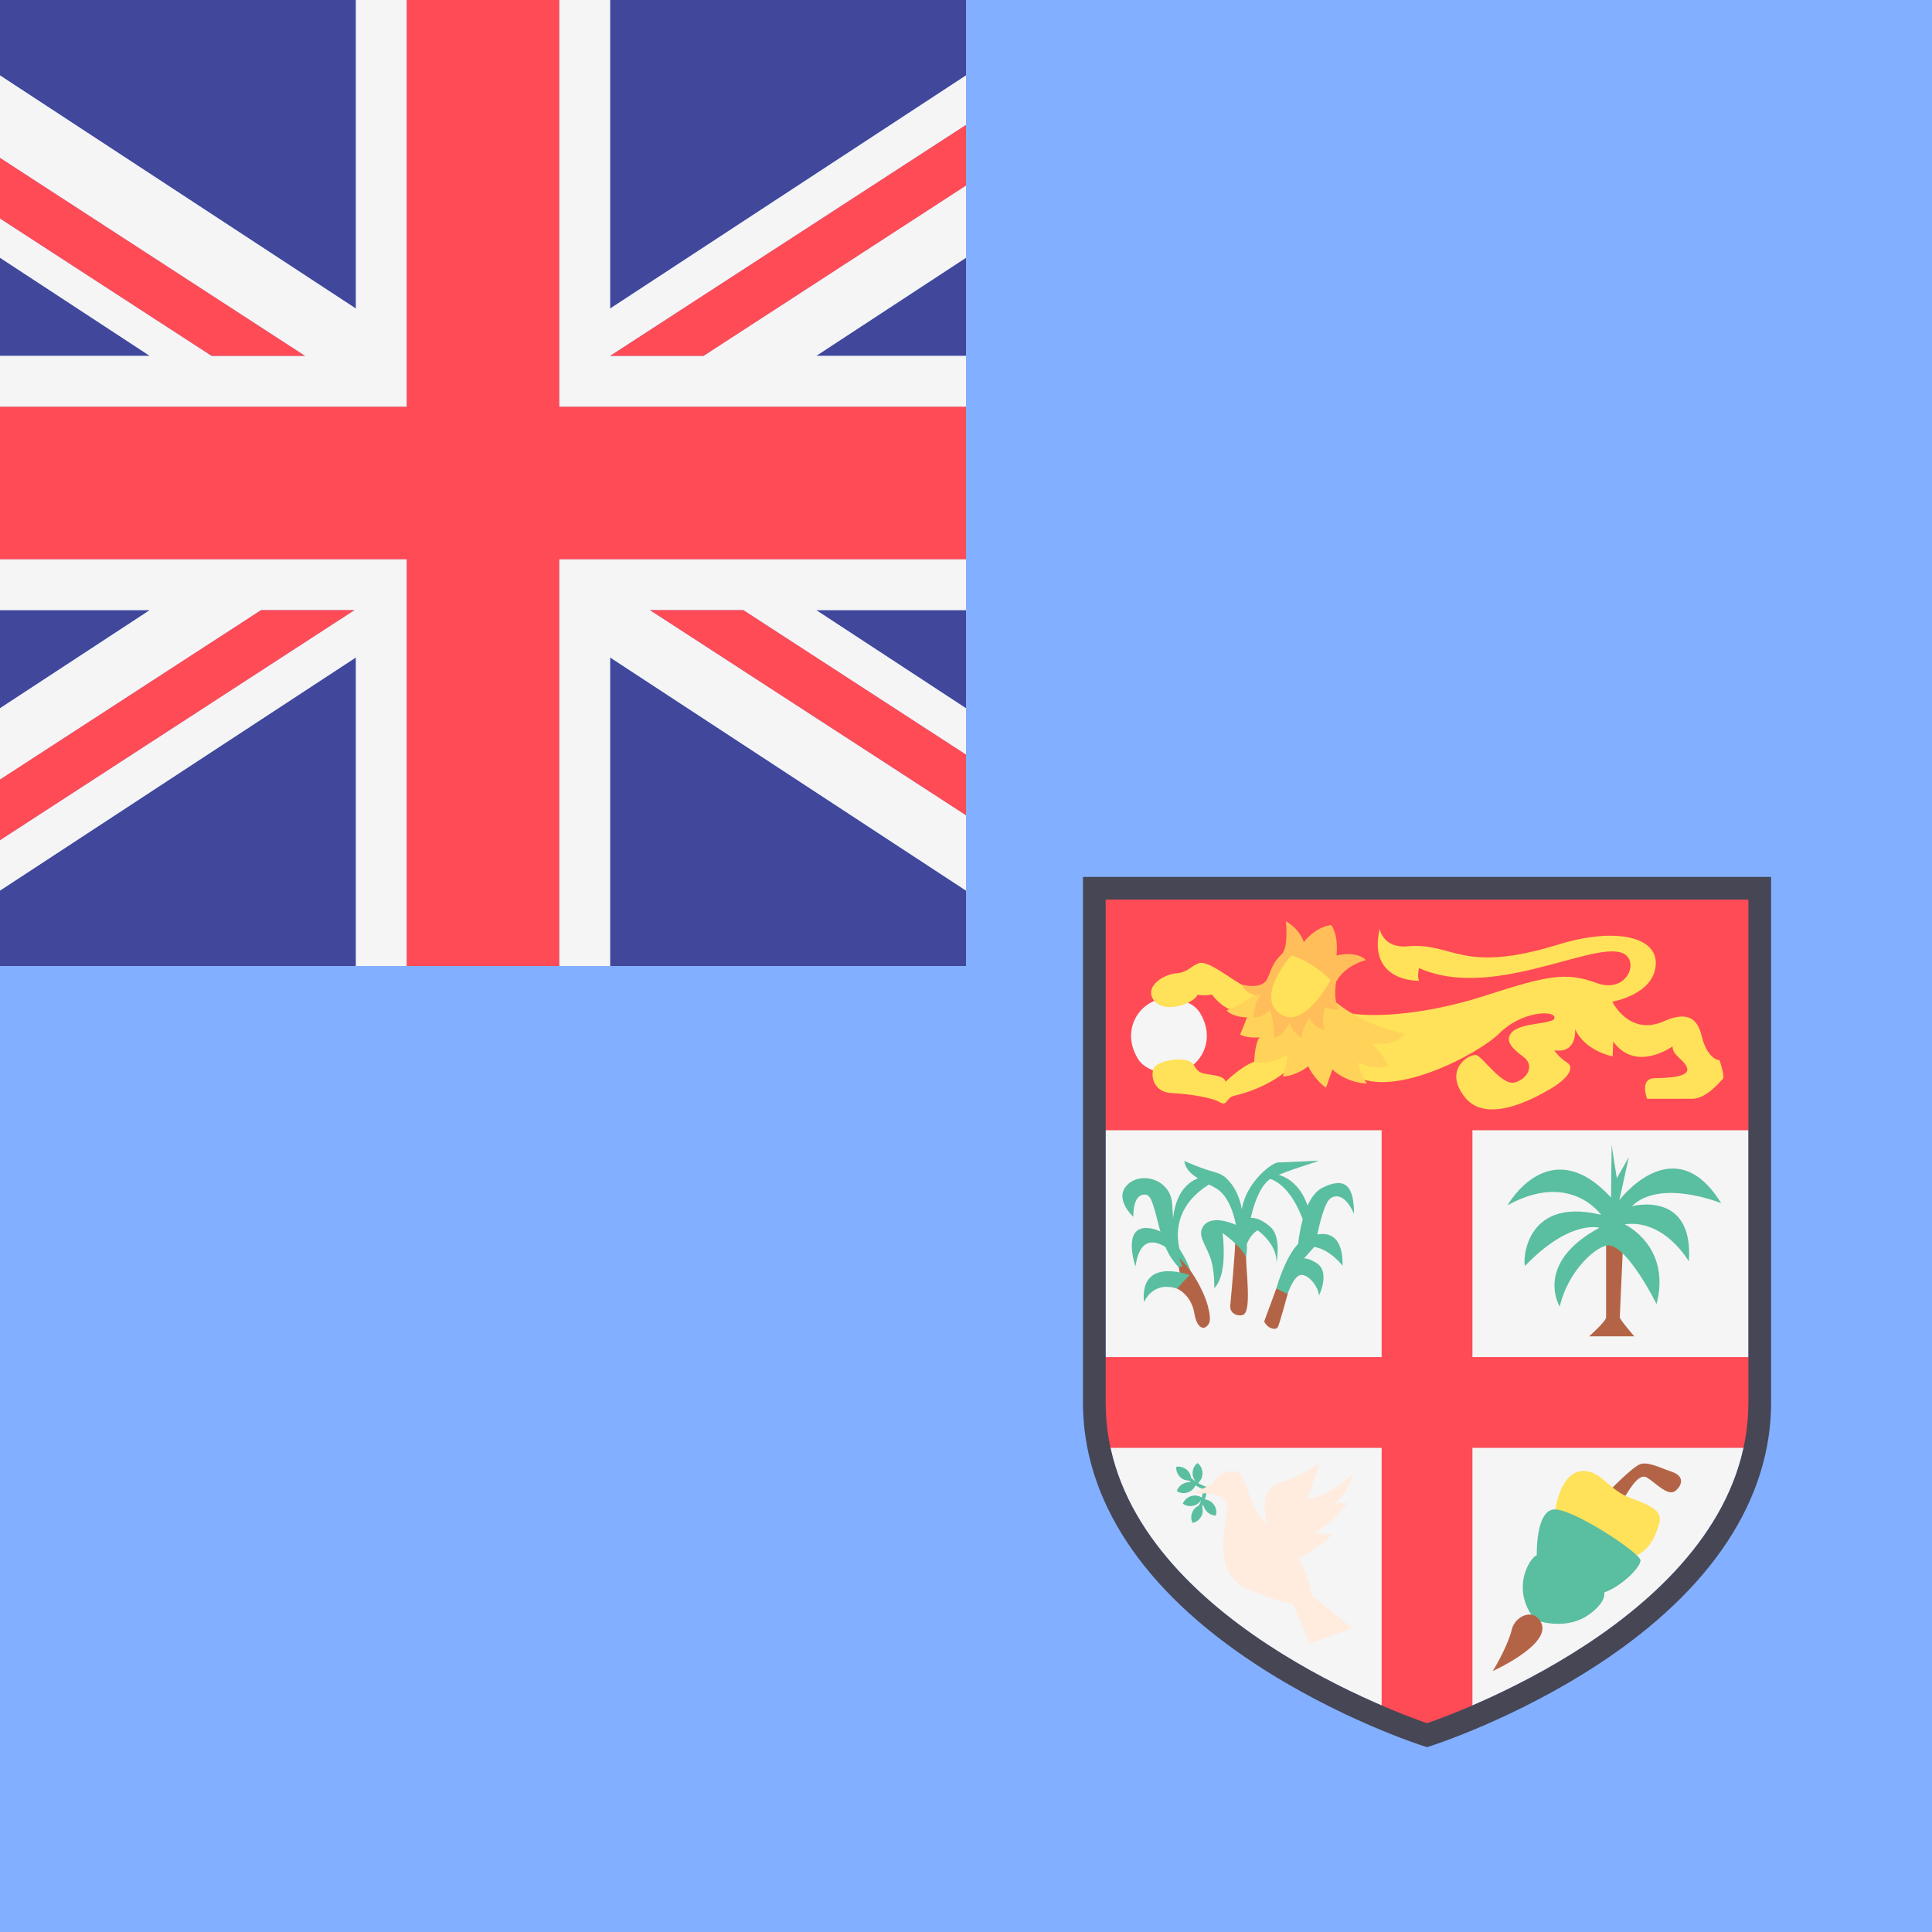 <svg xmlns="http://www.w3.org/2000/svg" width="32" height="32" version="1.1" viewBox="0 0 32 32"><title>fiji</title><path fill="#82afff" d="M0 0h32v32h-32v-32z"/><path fill="#f5f5f5" d="M18.313 14.9v8.329c0 3.378 4.745 5.114 5.323 5.313 0.578-0.199 5.323-1.938 5.323-5.313v-8.329h-10.646z"/><path fill="#ff4b55" d="M29.147 18.72v-4.008h-11.022v4.008h4.759v3.758h-4.759v1.503h4.759v4.509l0.752 0.25 0.752-0.25v-4.509h4.759v-1.503h-4.759v-3.758z"/><path fill="#f5f5f5" d="M19.879 16.782c0.373 0.619-0.272 1.264-0.892 0.892-0.058-0.035-0.108-0.084-0.143-0.143-0.373-0.619 0.272-1.264 0.892-0.892 0.058 0.035 0.108 0.084 0.143 0.143z"/><path fill="#ffe15a" d="M20.566 16.309c-0.201-0.11-0.562-0.406-0.707-0.356s-0.178 0.153-0.382 0.169c-0.198 0.015-0.511 0.209-0.381 0.423 0.17 0.279 0.701 0.062 0.736-0.068 0 0 0.13 0.021 0.24-0.005 0 0 0.218 0.304 0.489 0.284s0.396-0.356 0.336-0.356-0.331-0.090-0.331-0.090z"/><path fill="#ffe15a" d="M21.399 17.639c-0.045 0.083-0.389 0.377-0.963 0.512-0.128 0.030-0.105 0.181-0.233 0.105s-0.482-0.135-0.798-0.151-0.348-0.308-0.294-0.414c0.069-0.135 0.573-0.217 0.663-0.051s0.158 0.131 0.383 0.179c0.139 0.030 0.143 0.098 0.143 0.098s0.256-0.256 0.474-0.331 0.406-0.241 0.444-0.241 0.233 0.053 0.233 0.053l-0.053 0.241z"/><path fill="#ffe15a" d="M22.234 16.75c0.331 0.12 1.309 0.083 2.356-0.256s1.347-0.399 1.859-0.211c0.512 0.188 0.733-0.406 0.397-0.507-0.528-0.158-2.161 0.791-3.343 0.258 0 0-0.035 0.143 0.003 0.211 0 0-0.858 0.030-0.655-0.858 0 0 0.058 0.324 0.464 0.287 0.767-0.070 0.877 0.47 2.501-0.031 0.902-0.278 1.602-0.142 1.609 0.297 0.008 0.528-0.721 0.651-0.721 0.651s0.283 0.579 0.855 0.324c0.572-0.256 0.602 0.186 0.652 0.336s0.145 0.296 0.271 0.311c0 0 0.090 0.271 0.055 0.306s-0.271 0.331-0.507 0.331-0.748 0-0.748 0-0.135-0.336 0.125-0.341c0.261-0.005 0.577-0.025 0.537-0.166s-0.246-0.206-0.241-0.361c0 0-0.607 0.442-0.983-0.080l-0.010 0.246c0 0-0.457-0.085-0.622-0.452 0 0 0.045 0.411-0.346 0.351 0 0 0.080 0.12 0.216 0.206s-0.005 0.271-0.266 0.426-1.064 0.607-1.43 0.145 0.080-0.727 0.191-0.697c0.11 0.030 0.426 0.517 0.642 0.452s0.321-0.286 0.14-0.421-0.316-0.264-0.202-0.4c0.157-0.188 0.734-0.132 0.714-0.257s-0.557-0.090-0.908 0.261c-0.351 0.351-1.876 1.159-2.483 0.647s-0.123-1.008-0.123-1.008z"/><path fill="#ffd25a" d="M22.039 16.525c0 0 0.459 0.452 1.234 0.595 0 0-0.143 0.218-0.557 0.158 0 0 0.166 0.143 0.278 0.384 0 0-0.263 0.060-0.497-0.068 0 0 0.030 0.196 0.143 0.354 0 0-0.309 0-0.572-0.233l-0.105 0.301c0 0-0.181-0.12-0.294-0.354 0 0-0.211 0.166-0.421 0.166 0 0 0.075-0.226 0.075-0.354 0 0-0.301 0.181-0.549 0.113 0 0 0.008-0.316 0.090-0.406 0 0-0.196 0.023-0.324-0.045 0 0 0.075-0.173 0.113-0.286 0 0-0.211 0.008-0.339-0.113 0 0 0.406-0.158 0.497-0.309l1.227 0.098z"/><path fill="#ffbe5a" d="M21.299 15.26c0.090 0.050 0.236 0.161 0.296 0.346 0 0 0.166-0.241 0.452-0.286 0 0 0.125 0.14 0.090 0.507 0 0 0.316-0.090 0.487 0.075 0 0-0.336 0.075-0.492 0.356 0 0-0.060 0.287 0.045 0.458 0 0-0.117 0.016-0.236-0.036 0 0-0.060 0.286 0 0.376 0 0-0.166-0.020-0.256-0.196 0 0-0.135 0.206-0.125 0.331 0 0-0.181-0.105-0.191-0.261 0 0-0.125 0.236-0.261 0.256 0 0-0.015-0.331-0.075-0.457 0 0-0.115 0.125-0.266 0.12 0 0 0-0.256 0.125-0.376 0 0-0.211 0.065-0.326-0.166 0 0 0.346 0.1 0.431-0.11s0.11-0.276 0.231-0.391c0.12-0.115 0.070-0.547 0.070-0.547z"/><path fill="#ffe15a" d="M22.039 16.231c0 0-0.429 0.82-0.82 0.572-0.429-0.272 0.105-0.911 0.173-0.978 0-0 0.316 0.083 0.647 0.406z"/><path fill="#5abea0" d="M20.491 20.433c0 0-0.045-0.589-0.364-0.759-0.3-0.16-0.478-0.24-0.512-0.445 0 0 0.261 0.12 0.537 0.195 0.249 0.068 0.492 0.489 0.419 0.964l-0.079 0.045z"/><path fill="#b46446" d="M19.483 20.917l0.041 0.075 0.030 0.161-0.059 0.191c0 0 0.235 0.093 0.288 0.412 0.037 0.219 0.133 0.266 0.192 0.221s0.095-0.098 0.033-0.337c-0.079-0.305-0.292-0.596-0.292-0.596l-0.166-0.255-0.067 0.127z"/><path fill="#5abea0" d="M19.716 21.044c-0.214-0.277-0.798-0.854-0.909-0.067 0 0-0.229-0.663 0.199-0.637 0.495 0.030 0.709 0.704 0.709 0.704z"/><path fill="#5abea0" d="M19.524 20.992c-0.185-0.202-0.244-0.352-0.34-0.727s-0.126-0.487-0.236-0.479-0.177 0.127-0.177 0.367c0 0-0.325-0.292-0.103-0.524s0.716-0.105 0.746 0.307 0.022 0.689 0.17 1.034l-0.059 0.022z"/><path fill="#5abea0" d="M19.576 20.812c0 0-0.391-0.861 0.709-1.326 0 0-0.975-0.262-0.857 1.124l0.148 0.202z"/><path fill="#5abea0" d="M19.701 21.119c0 0-0.827-0.315-0.753 0.45 0 0 0.14-0.36 0.547-0.225l0.207-0.225z"/><path fill="#b46446" d="M20.639 20.817c0 0.224 0.088 0.872-0.037 0.954-0.063 0.041-0.24 0.008-0.225-0.15s0.085-0.921 0.085-1.109c-0-0.187 0.177 0.305 0.177 0.305z"/><path fill="#5abea0" d="M20.112 21.337c0.143-0.145 0.187-0.474 0.138-0.914 0 0 0.295 0.205 0.389 0.395 0 0 0.094-0.434-0.212-0.549s-0.468-0.050-0.522 0.090c-0.054 0.14 0.093 0.296 0.158 0.524 0.059 0.21 0.049 0.454 0.049 0.454z"/><path fill="#5abea0" d="M20.619 20.702c0 0 0.049-0.23 0.212-0.325 0 0 0.335 0.235 0.31 0.549 0 0 0.089-0.43-0.094-0.599s-0.389-0.215-0.492-0.065c-0.103 0.15 0.064 0.439 0.064 0.439z"/><path fill="#5abea0" d="M20.698 20.263c0 0 0.103-0.614 0.364-0.749s0.744-0.26 0.773-0.29c0 0-0.576 0.030-0.67 0.030s-0.611 0.375-0.611 0.929 0.049 0.175 0.064 0.17c0.015-0.005 0.079-0.090 0.079-0.090z"/><path fill="#b46446" d="M20.938 21.887c0.059 0.124 0.199 0.154 0.229 0.090s0.163-0.551 0.163-0.551l-0.188-0.090-0.203 0.551z"/><path fill="#5abea0" d="M22.043 19.843c0.231-0.135 0.384 0.265 0.384 0.265 0-0.47-0.148-0.619-0.517-0.439-0.111 0.054-0.193 0.168-0.253 0.299-0.187-0.537-0.599-0.529-0.599-0.529l-0.094 0.065c0.338 0.065 0.531 0.47 0.613 0.69-0.044 0.161-0.065 0.317-0.075 0.407-0.221 0.229-0.361 0.736-0.361 0.736s0.159 0.094 0.188 0.090c0 0 0.103-0.318 0.233-0.311s0.281 0.213 0.284 0.345c0 0 0.192-0.39-0.037-0.539-0.086-0.056-0.155-0.078-0.21-0.079l0.17-0.191c0.277 0.052 0.469 0.315 0.469 0.315 0.006-0.468-0.201-0.56-0.419-0.52 0.039-0.188 0.125-0.545 0.223-0.602z"/><path fill="#b46446" d="M26.602 20.492c0 0.393 0 1.264 0 1.328s-0.281 0.314-0.281 0.314h0.748c0 0-0.24-0.278-0.24-0.314s0.055-1.228 0.055-1.228l-0.281-0.1z"/><path fill="#5abea0" d="M26.65 20.627c-0.178-0.014-0.672 0.393-0.816 1.014 0 0-0.439-0.714 0.658-1.306 0 0-0.487-0.143-1.228 0.628-0.040 0.042-0.075-1.164 1.255-0.842 0 0-0.508-0.735-1.55-0.157 0 0 0.693-1.242 1.715-0.128 0 0 0.007-0.964 0.014-0.864s0.082 0.543 0.082 0.543l0.199-0.35-0.158 0.714c0 0 0.912-1.213 1.687 0.050 0 0-1.001-0.414-1.481 0.050 0 0 1.029-0.278 0.946 0.914 0 0-0.405-0.707-1.063-0.614 0 0 0.775 0.357 0.528 1.321-0 0-0.467-0.945-0.789-0.971z"/><path fill="#5abea0" d="M20.1 24.917c-0.038-0.052-0.092-0.077-0.144-0.083 0.020-0.070 0.034-0.101 0.028-0.152 0.016 0.004 0.031 0.011 0.048 0.013l0.007-0.057c-0.061-0.007-0.127-0.035-0.195-0.076 0.042-0.036 0.073-0.091 0.073-0.159 0-0.074-0.034-0.135-0.082-0.17-0.048 0.035-0.082 0.097-0.082 0.17 0 0.055 0.023 0.1 0.052 0.135-0.025-0.018-0.051-0.038-0.077-0.060-0.007-0.045-0.024-0.091-0.064-0.128-0.055-0.050-0.123-0.066-0.181-0.054-0.006 0.059 0.016 0.126 0.071 0.175 0.042 0.038 0.091 0.051 0.139 0.052 0.011 0.009 0.022 0.018 0.034 0.028-0.033-0.004-0.068-0.001-0.103 0.012-0.069 0.025-0.116 0.078-0.132 0.135 0.049 0.033 0.119 0.044 0.188 0.019 0.060-0.022 0.099-0.066 0.12-0.115 0.041 0.026 0.085 0.047 0.131 0.065l-0.007 0.001c-0.002 0.042 0.001 0.059-0.019 0.136-0.047-0.030-0.108-0.044-0.173-0.025-0.071 0.021-0.12 0.071-0.14 0.127 0.047 0.036 0.116 0.051 0.187 0.030 0.053-0.016 0.089-0.050 0.115-0.089-0.010 0.029-0.022 0.060-0.036 0.090-0.042 0.019-0.081 0.049-0.104 0.098-0.032 0.066-0.029 0.137-0.001 0.189 0.059-0.011 0.116-0.051 0.148-0.117 0.025-0.051 0.023-0.102 0.011-0.148 0.006-0.013 0.011-0.026 0.017-0.041 0.005 0.032 0.019 0.065 0.041 0.095 0.044 0.059 0.108 0.089 0.167 0.089 0.018-0.057 0.009-0.126-0.035-0.186z"/><path fill="#ffecde" d="M19.761 24.732c0.25 0 0.578-0.010 0.568 0.241s-0.289 1.098 0.356 1.358 0.722 0.221 0.722 0.221l0.289 0.664 0.703-0.25-0.674-0.539c0 0-0.058-0.366-0.221-0.616 0 0 0.414-0.212 0.558-0.395l-0.289-0.019c0 0 0.376-0.241 0.549-0.51l-0.202 0.019c0 0 0.231-0.231 0.289-0.501 0 0-0.376 0.376-0.761 0.424 0 0 0.164-0.424 0.202-0.587 0 0-0.289 0.183-0.491 0.26s-0.52 0.087-0.376 0.741c0 0-0.173-0.144-0.279-0.453s-0.144-0.424-0.289-0.424c-0.236 0-0.327 0.212-0.327 0.212l-0.327 0.154z"/><path fill="#b46446" d="M26.868 24.856c0.087-0.116 0.26-0.476 0.411-0.383s0.354 0.325 0.476 0.217c0.123-0.108 0.13-0.245-0.058-0.31s-0.397-0.173-0.527-0.13-0.527 0.455-0.527 0.455l0.224 0.152z"/><path fill="#ffe15a" d="M25.749 25.166c-0.007-0.166 0.105-0.887 0.556-0.794 0.245 0.050 0.366 0.311 0.686 0.433 0.339 0.13 0.556 0.209 0.491 0.433s-0.188 0.491-0.469 0.556-1.263-0.628-1.263-0.628z"/><path fill="#5abea0" d="M25.453 25.761c-0.096 0.019-0.452 0.539-0.029 1.068 0 0 0.52 0.212 0.934-0.116s0.106-0.491 0.106-0.491l-1.011-0.462z"/><path fill="#5abea0" d="M25.49 25.874c-0.043-0.065-0.036-0.113-0.036-0.113s-0.022-0.746 0.289-0.76c0.31-0.014 1.429 0.722 1.429 0.845s-0.361 0.476-0.664 0.549-1.018-0.52-1.018-0.52z"/><path fill="#b46446" d="M24.724 27.678c0 0 0.986-0.443 0.801-0.803-0.134-0.26-0.434-0.093-0.482 0.105-0.059 0.248-0.252 0.593-0.319 0.698z"/><path fill="#464655" d="M23.636 28.938l-0.057-0.018c-0.057-0.018-1.418-0.457-2.802-1.369-1.858-1.224-2.84-2.719-2.84-4.321v-8.705h11.398v8.705c0 1.603-0.982 3.097-2.84 4.321-1.384 0.912-2.745 1.35-2.802 1.369l-0.057 0.018zM18.313 14.9v8.329c0 3.378 4.745 5.114 5.323 5.313 0.578-0.199 5.323-1.938 5.323-5.313v-8.329h-10.646z"/><path fill="#41479b" d="M5.895 0h-5.895v1.249l5.895 3.862z"/><path fill="#41479b" d="M0 4.269v1.626h2.482z"/><path fill="#41479b" d="M0 10.105v1.626l2.482-1.626z"/><path fill="#41479b" d="M16 1.249v-1.249h-5.895v5.111z"/><path fill="#41479b" d="M16 11.731v-1.626h-2.482z"/><path fill="#41479b" d="M10.105 10.889v5.111h5.895v-1.249z"/><path fill="#41479b" d="M16 5.895v-1.626l-2.482 1.626z"/><path fill="#41479b" d="M0 14.751v1.249h5.895v-5.111z"/><path fill="#f5f5f5" d="M16 14.751v-1.248l-5.236-3.398h1.547l3.689 2.394v-0.768l-2.482-1.626h2.482v-0.842h-6.737v6.737h0.842v-5.111z"/><path fill="#f5f5f5" d="M0 9.263v0.842h2.482l-2.482 1.626v1.181l4.325-2.807h1.547l-5.872 3.811v0.835l5.895-3.862v5.111h0.842v-6.737z"/><path fill="#f5f5f5" d="M6.737 0h-0.842v5.111l-5.895-3.862v1.366l5.053 3.28h-1.547l-3.506-2.276v0.65l2.482 1.626h-2.482v0.842h6.737z"/><path fill="#f5f5f5" d="M16 6.737v-0.842h-2.482l2.482-1.626v-1.196l-4.348 2.822h-1.547l5.895-3.826v-0.82l-5.895 3.862v-5.111h-0.842v6.737z"/><path fill="#ff4b55" d="M16 9.263v-2.526h-6.737v-6.737h-2.526v6.737h-6.737v2.526h6.737v6.737h2.526v-6.737z"/><path fill="#ff4b55" d="M4.325 10.105l-4.325 2.807v1.004l5.872-3.811z"/><path fill="#ff4b55" d="M10.764 10.105l5.236 3.398v-1.004l-3.689-2.394z"/><path fill="#ff4b55" d="M5.053 5.895l-5.053-3.28v1.004l3.506 2.276z"/><path fill="#ff4b55" d="M11.652 5.895l4.348-2.822v-1.004l-5.895 3.826z"/></svg>